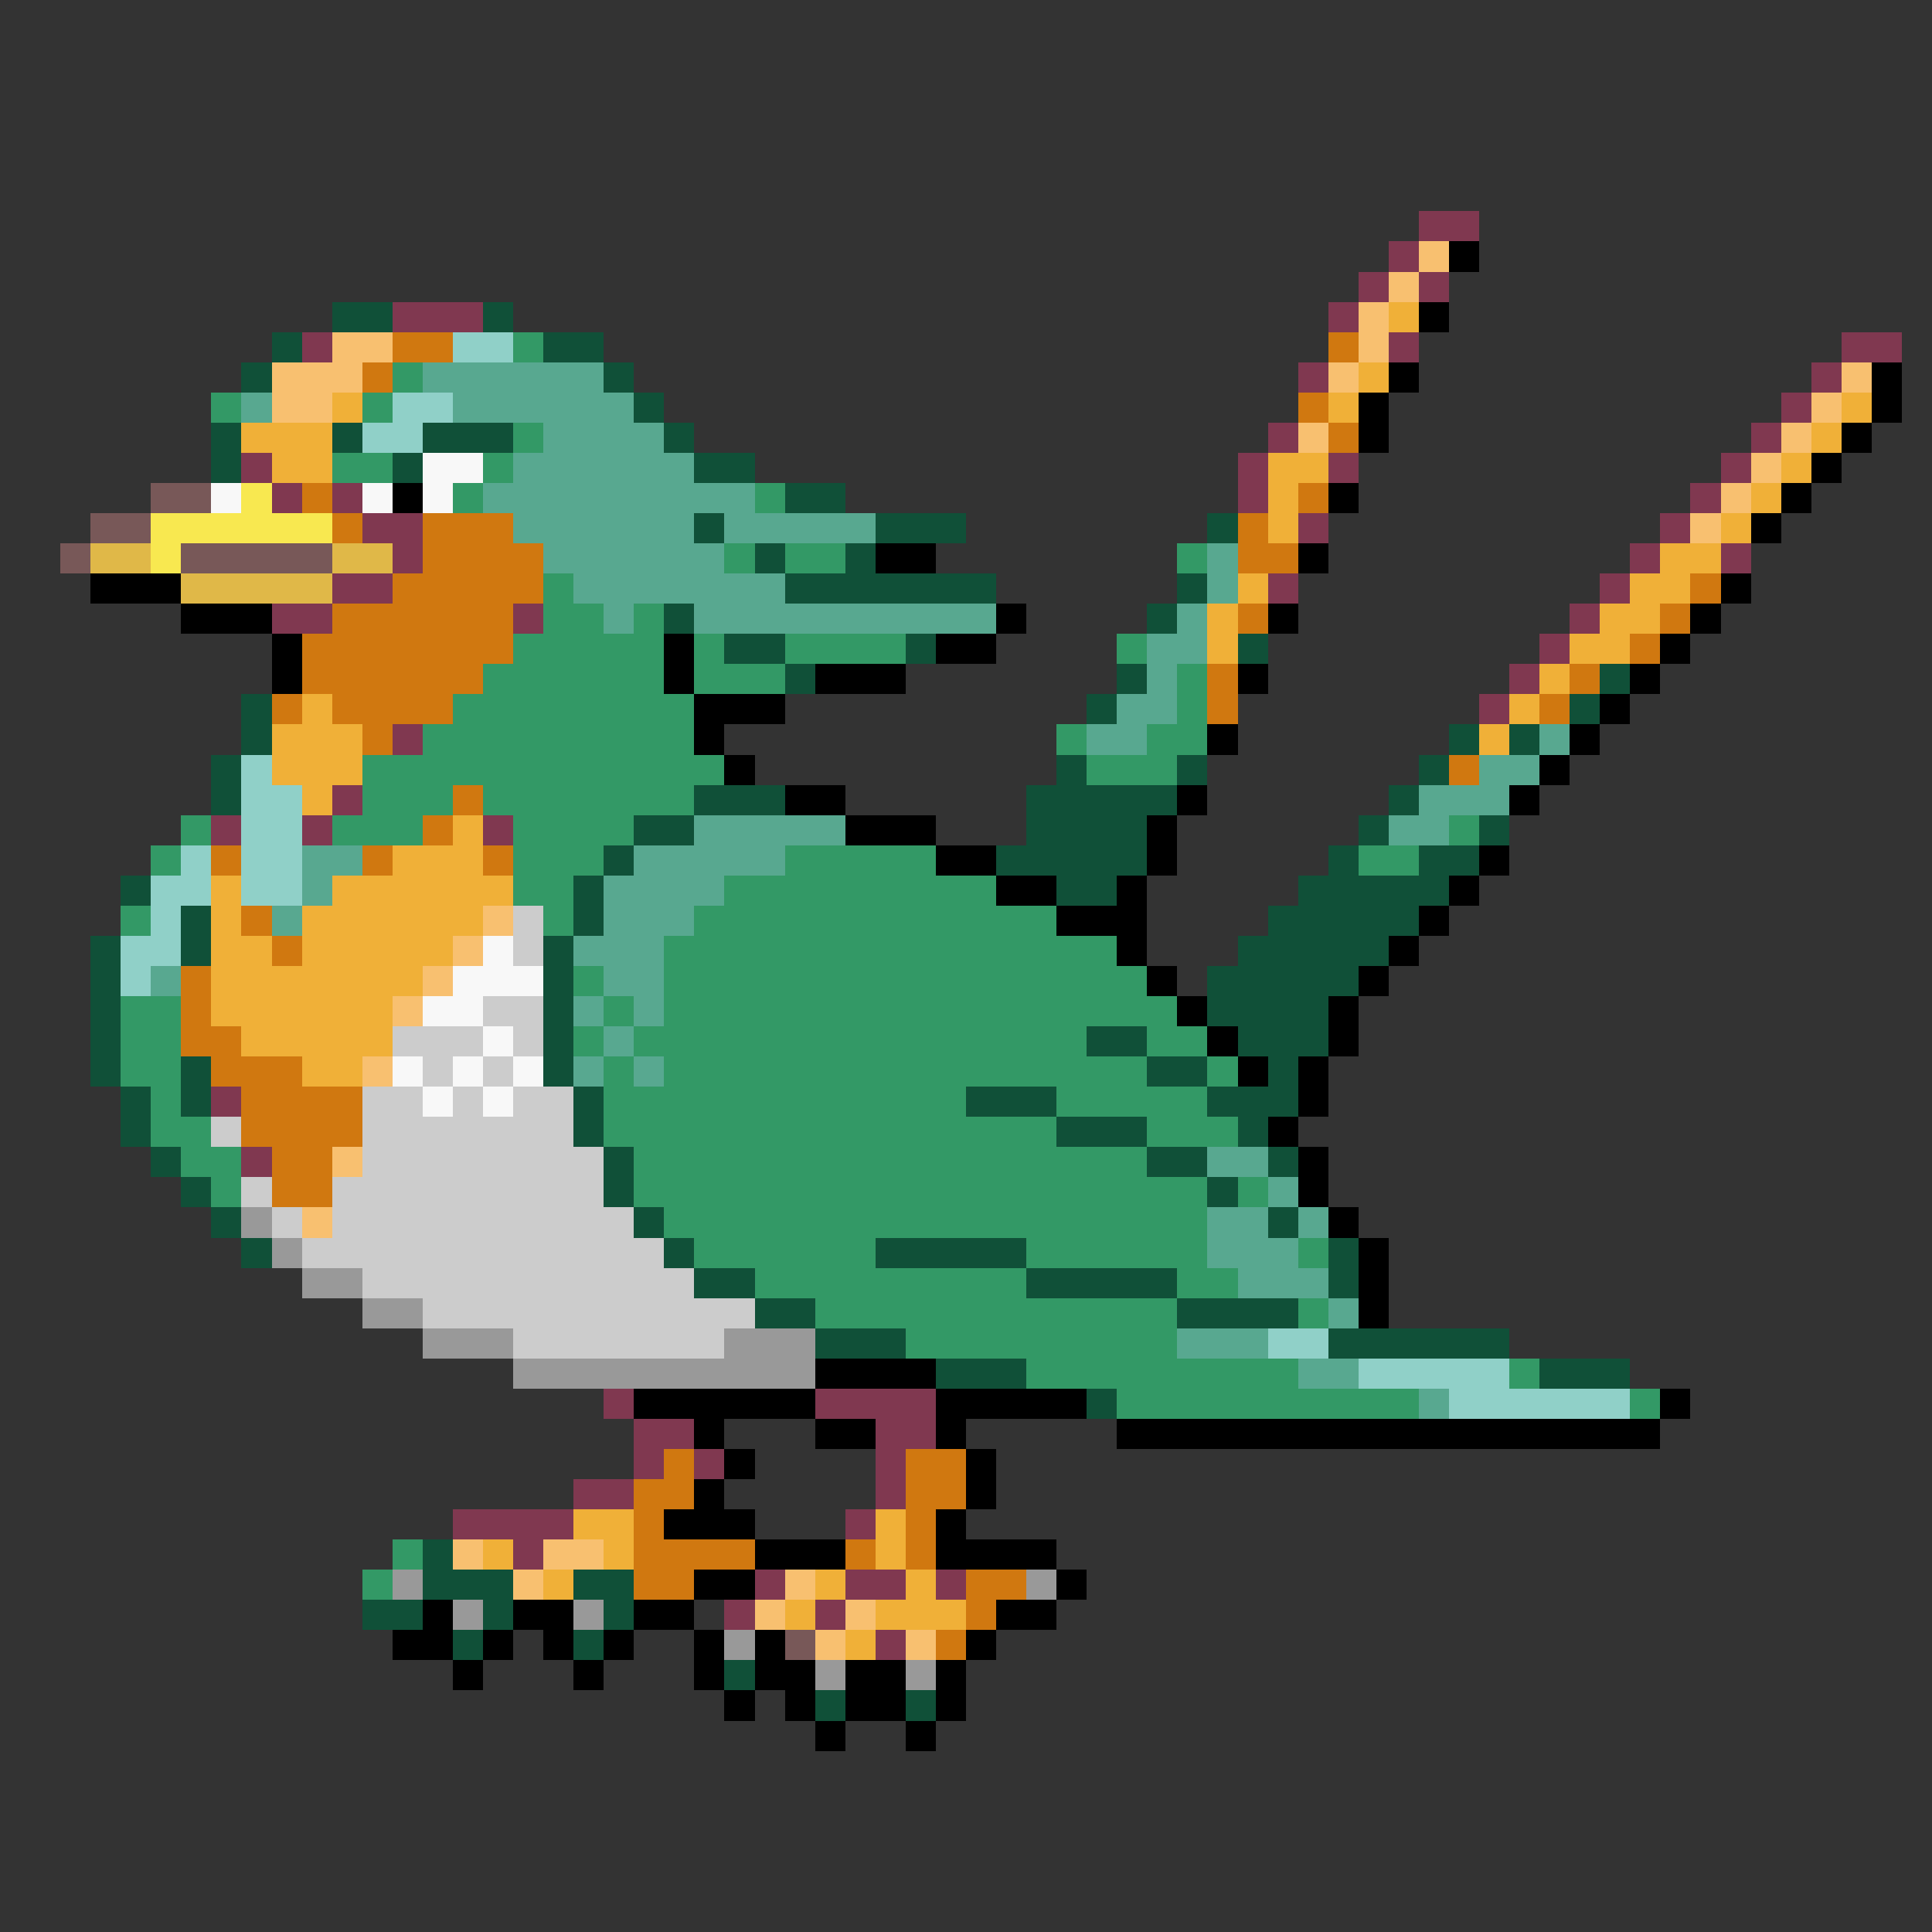 <svg xmlns="http://www.w3.org/2000/svg" viewBox="0 -0.5 64 64" shape-rendering="crispEdges">
<rect x="0" y="-0.5" width="64" height="64" fill="#333333" stroke="none"/>
<path stroke="#803850" d="M47 7h2M46 8h1M45 9h1M47 9h1M13 10h3M44 10h1M10 11h1M46 11h1M61 11h2M43 12h1M60 12h1M59 13h1M42 14h1M58 14h1M8 15h1M41 15h1M44 15h1M57 15h1M9 16h1M11 16h1M41 16h1M56 16h1M12 17h2M43 17h1M55 17h1M13 18h1M54 18h1M57 18h1M11 19h2M42 19h1M53 19h1M9 20h2M17 20h1M52 20h1M51 21h1M50 22h1M49 23h1M13 24h1M11 26h1M7 27h1M10 27h1M16 27h1M7 36h1M8 38h1M20 46h1M27 46h4M21 47h2M29 47h2M21 48h1M23 48h1M29 48h1M19 49h2M29 49h1M15 50h4M28 50h1M17 51h1M25 52h1M28 52h2M31 52h1M24 53h1M27 53h1M29 54h1" />
<path stroke="#f8c070" d="M47 8h1M46 9h1M45 10h1M11 11h2M45 11h1M9 12h3M44 12h1M61 12h1M9 13h2M60 13h1M43 14h1M59 14h1M58 15h1M57 16h1M56 17h1M16 30h1M15 31h1M14 32h1M13 33h1M12 35h1M11 38h1M10 40h1M15 51h1M18 51h2M17 52h1M26 52h1M25 53h1M28 53h1M27 54h1M30 54h1" />
<path stroke="#000000" d="M48 8h1M47 10h1M46 12h1M62 12h1M45 13h1M62 13h1M45 14h1M61 14h1M60 15h1M13 16h1M44 16h1M59 16h1M58 17h1M29 18h2M43 18h1M3 19h3M57 19h1M6 20h3M33 20h1M42 20h1M56 20h1M9 21h1M22 21h1M31 21h2M55 21h1M9 22h1M22 22h1M27 22h3M41 22h1M54 22h1M23 23h3M53 23h1M23 24h1M40 24h1M52 24h1M24 25h1M51 25h1M26 26h2M39 26h1M50 26h1M28 27h3M38 27h1M31 28h2M38 28h1M49 28h1M33 29h2M37 29h1M48 29h1M35 30h3M47 30h1M37 31h1M46 31h1M38 32h1M45 32h1M39 33h1M44 33h1M40 34h1M44 34h1M41 35h1M43 35h1M43 36h1M42 37h1M43 38h1M43 39h1M44 40h1M45 41h1M45 42h1M45 43h1M27 45h4M21 46h6M31 46h5M55 46h1M23 47h1M27 47h2M31 47h1M37 47h18M24 48h1M32 48h1M23 49h1M32 49h1M22 50h3M31 50h1M25 51h3M31 51h4M23 52h2M35 52h1M14 53h1M17 53h2M21 53h2M33 53h2M13 54h2M16 54h1M18 54h1M20 54h1M23 54h1M25 54h1M32 54h1M15 55h1M19 55h1M23 55h1M25 55h2M28 55h2M31 55h1M24 56h1M26 56h1M28 56h2M31 56h1M27 57h1M30 57h1" />
<path stroke="#105038" d="M11 10h2M16 10h1M9 11h1M18 11h2M8 12h1M20 12h1M21 13h1M7 14h1M11 14h1M14 14h3M22 14h1M7 15h1M13 15h1M23 15h2M26 16h2M23 17h1M29 17h3M40 17h1M25 18h1M28 18h1M26 19h7M39 19h1M22 20h1M38 20h1M24 21h2M30 21h1M41 21h1M26 22h1M37 22h1M53 22h1M8 23h1M36 23h1M52 23h1M8 24h1M48 24h1M50 24h1M7 25h1M35 25h1M39 25h1M47 25h1M7 26h1M23 26h3M34 26h5M46 26h1M21 27h2M34 27h4M45 27h1M49 27h1M20 28h1M33 28h5M44 28h1M47 28h2M4 29h1M19 29h1M35 29h2M43 29h5M6 30h1M19 30h1M42 30h5M3 31h1M6 31h1M18 31h1M41 31h5M3 32h1M18 32h1M40 32h5M3 33h1M18 33h1M40 33h4M3 34h1M18 34h1M36 34h2M41 34h3M3 35h1M6 35h1M18 35h1M38 35h2M42 35h1M4 36h1M6 36h1M19 36h1M32 36h3M40 36h3M4 37h1M19 37h1M35 37h3M41 37h1M5 38h1M20 38h1M38 38h2M42 38h1M6 39h1M20 39h1M40 39h1M7 40h1M21 40h1M42 40h1M8 41h1M22 41h1M29 41h5M44 41h1M23 42h2M34 42h5M44 42h1M25 43h2M39 43h4M27 44h3M44 44h6M31 45h3M51 45h3M36 46h1M14 51h1M14 52h3M19 52h2M12 53h2M16 53h1M20 53h1M15 54h1M19 54h1M24 55h1M27 56h1M30 56h1" />
<path stroke="#f0b038" d="M46 10h1M45 12h1M11 13h1M44 13h1M61 13h1M8 14h3M60 14h1M9 15h2M42 15h2M59 15h1M42 16h1M58 16h1M42 17h1M57 17h1M55 18h2M41 19h1M54 19h2M40 20h1M53 20h2M40 21h1M52 21h2M51 22h1M10 23h1M50 23h1M9 24h3M49 24h1M9 25h3M10 26h1M15 27h1M13 28h3M7 29h1M11 29h6M7 30h1M10 30h6M7 31h2M10 31h5M7 32h7M7 33h6M8 34h5M10 35h2M19 50h2M29 50h1M16 51h1M20 51h1M29 51h1M18 52h1M27 52h1M30 52h1M26 53h1M29 53h3M28 54h1" />
<path stroke="#d07810" d="M13 11h2M44 11h1M12 12h1M43 13h1M44 14h1M10 16h1M43 16h1M11 17h1M14 17h3M41 17h1M14 18h4M41 18h2M13 19h5M56 19h1M11 20h6M41 20h1M55 20h1M10 21h7M54 21h1M10 22h6M40 22h1M52 22h1M9 23h1M11 23h4M40 23h1M51 23h1M12 24h1M48 25h1M15 26h1M14 27h1M7 28h1M12 28h1M16 28h1M8 30h1M9 31h1M6 32h1M6 33h1M6 34h2M7 35h3M8 36h4M8 37h4M9 38h2M9 39h2M22 48h1M30 48h2M21 49h2M30 49h2M21 50h1M30 50h1M21 51h4M28 51h1M30 51h1M21 52h2M32 52h2M32 53h1M31 54h1" />
<path stroke="#90d0c8" d="M15 11h2M13 13h2M12 14h2M8 25h1M8 26h2M8 27h2M6 28h1M8 28h2M5 29h2M8 29h2M5 30h1M4 31h2M4 32h1M42 44h2M45 45h5M48 46h6" />
<path stroke="#339966" d="M17 11h1M13 12h1M7 13h1M12 13h1M17 14h1M11 15h2M16 15h1M15 16h1M25 16h1M24 18h1M26 18h2M39 18h1M18 19h1M18 20h2M21 20h1M17 21h5M23 21h1M26 21h4M37 21h1M16 22h6M23 22h3M39 22h1M15 23h8M39 23h1M14 24h9M35 24h1M38 24h2M12 25h12M36 25h3M12 26h3M16 26h7M6 27h1M11 27h3M17 27h4M48 27h1M5 28h1M17 28h3M26 28h5M45 28h2M17 29h2M24 29h9M4 30h1M18 30h1M23 30h12M22 31h15M19 32h1M22 32h16M4 33h2M20 33h1M22 33h17M4 34h2M19 34h1M21 34h15M38 34h2M4 35h2M20 35h1M22 35h16M40 35h1M5 36h1M20 36h12M35 36h5M5 37h2M20 37h15M38 37h3M6 38h2M21 38h17M7 39h1M21 39h19M41 39h1M22 40h18M23 41h6M34 41h6M43 41h1M25 42h9M39 42h2M27 43h12M43 43h1M30 44h9M34 45h9M50 45h1M37 46h10M54 46h1M13 51h1M12 52h1" />
<path stroke="#58a890" d="M14 12h6M8 13h1M15 13h6M18 14h4M17 15h6M16 16h9M17 17h6M24 17h5M18 18h6M40 18h1M19 19h7M40 19h1M20 20h1M23 20h10M39 20h1M38 21h2M38 22h1M37 23h2M36 24h2M51 24h1M49 25h2M47 26h3M23 27h5M46 27h2M10 28h2M21 28h5M10 29h1M20 29h4M9 30h1M20 30h3M19 31h3M5 32h1M20 32h2M19 33h1M21 33h1M20 34h1M19 35h1M21 35h1M40 38h2M42 39h1M40 40h2M43 40h1M40 41h3M41 42h3M44 43h1M39 44h3M43 45h2M47 46h1" />
<path stroke="#f8f8f8" d="M14 15h2M7 16h1M12 16h1M14 16h1M16 31h1M15 32h3M14 33h2M16 34h1M13 35h1M15 35h1M17 35h1M14 36h1M16 36h1" />
<path stroke="#785858" d="M5 16h2M3 17h2M2 18h1M6 18h5M26 54h1" />
<path stroke="#f8e850" d="M8 16h1M5 17h6M5 18h1" />
<path stroke="#e0b848" d="M3 18h2M11 18h2M6 19h5" />
<path stroke="#cccccc" d="M17 30h1M17 31h1M16 33h2M13 34h3M17 34h1M14 35h1M16 35h1M12 36h2M15 36h1M17 36h2M7 37h1M12 37h7M12 38h8M8 39h1M11 39h9M9 40h1M11 40h10M10 41h12M12 42h11M14 43h11M17 44h7" />
<path stroke="#999999" d="M8 40h1M9 41h1M10 42h2M12 43h2M14 44h3M24 44h3M17 45h10M13 52h1M34 52h1M15 53h1M19 53h1M24 54h1M27 55h1M30 55h1" />
</svg>